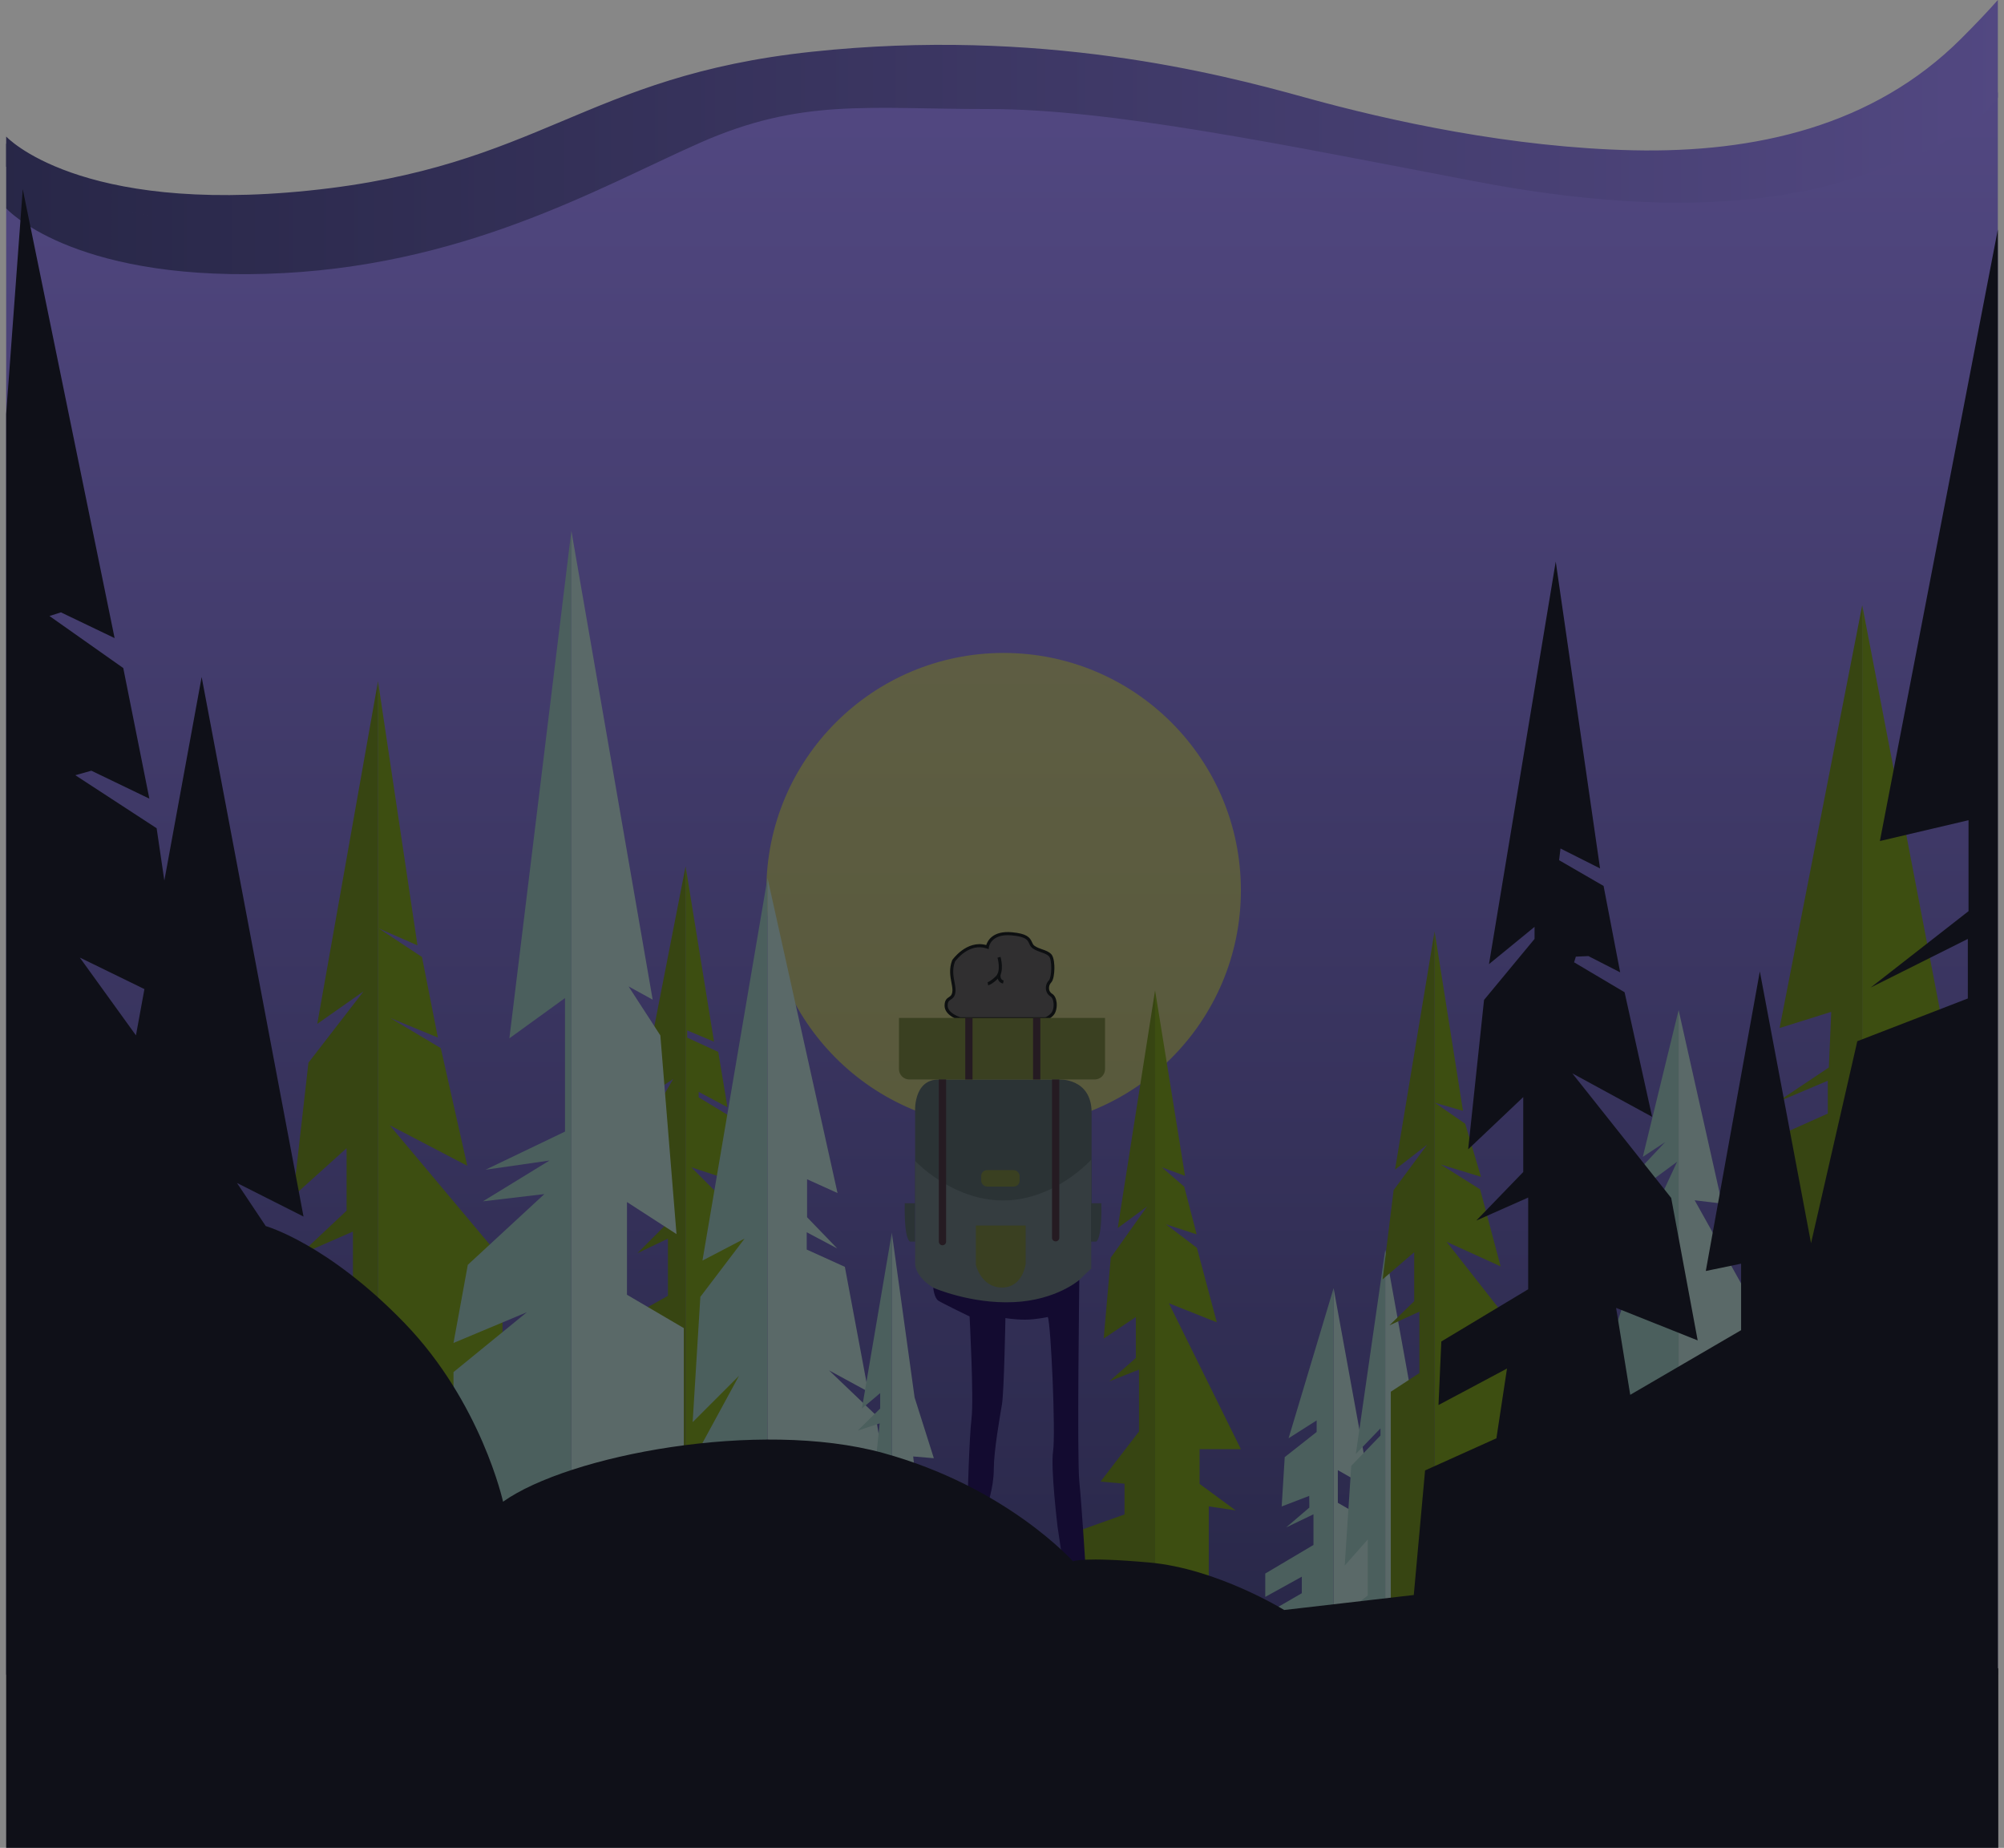 <?xml version="1.0" encoding="UTF-8"?>
<svg id="_Слой_2" data-name="Слой 2" xmlns="http://www.w3.org/2000/svg" xmlns:xlink="http://www.w3.org/1999/xlink" viewBox="0 0 1931.89 1781.06">
  <defs>
    <style>
      .cls-1 {
        fill: #0a0f12;
      }

      .cls-2 {
        fill: #160651;
      }

      .cls-3 {
        fill: url(#_Безымянный_градиент_3-3);
      }

      .cls-4 {
        fill: #504e51;
      }

      .cls-5 {
        fill: url(#_Безымянный_градиент_3-2);
      }

      .cls-6 {
        fill: #6b8c12;
      }

      .cls-7 {
        fill: #d3db3e;
        opacity: .59;
      }

      .cls-8 {
        fill: #86aeab;
      }

      .cls-9 {
        fill: #a5c3c0;
      }

      .cls-10 {
        fill: #0f1120;
      }

      .cls-11 {
        fill: #5a6a70;
      }

      .cls-12 {
        fill: #5e7a14;
      }

      .cls-13 {
        fill: url(#_Безымянный_градиент_3);
      }

      .cls-14 {
        fill: #46565b;
      }

      .cls-15 {
        fill: #647032;
      }

      .cls-16 {
        fill: #101111;
        opacity: .5;
      }

      .cls-17 {
        fill: #3b2635;
      }
    </style>
    <linearGradient id="_Безымянный_градиент_3" data-name="Безымянный градиент 3" x1="965.95" y1="1614.08" x2="965.95" y2="86.76" gradientUnits="userSpaceOnUse">
      <stop offset="0" stop-color="#403e7f"/>
      <stop offset="1" stop-color="#9480f3"/>
    </linearGradient>
    <linearGradient id="_Безымянный_градиент_3-2" data-name="Безымянный градиент 3" x1="5.95" y1="110.11" x2="1925.95" y2="110.11" xlink:href="#_Безымянный_градиент_3"/>
    <linearGradient id="_Безымянный_градиент_3-3" data-name="Безымянный градиент 3" x1="5.95" y1="161.07" x2="1925.95" y2="161.07" xlink:href="#_Безымянный_градиент_3"/>
  </defs>
  <g id="_рабочая_область" data-name="рабочая область">
    <g id="_5секция" data-name="5секция">
      <g>
        <polygon class="cls-13" points="5.95 200.8 343.63 235.7 709.24 110.11 1043.9 86.76 1482.99 169.49 1820.39 135.78 1925.95 89.03 1925.95 1614.08 5.95 1614.08 5.95 200.8"/>
        <circle class="cls-7" cx="967.51" cy="858.08" r="228.73"/>
        <g>
          <g>
            <polygon class="cls-12" points="305.86 986.85 350.46 955.53 297.35 1024.29 282.71 1152.98 334.12 1106.68 334.12 1166.93 288.84 1209.49 340.24 1187.02 340.24 1416.21 364.41 1427.72 364.41 656.63 305.86 986.85"/>
            <polygon class="cls-6" points="484.41 1214.25 375.65 1084.55 450.46 1123.61 424.93 1010.25 376.16 981.15 422.12 1000.04 406.8 922.42 365.18 894.85 402.46 911.19 364.41 656.63 364.41 1427.72 484.41 1484.89 484.41 1214.25"/>
          </g>
          <g>
            <polygon class="cls-12" points="616.67 1061.4 649.01 1039.95 628.93 1074.34 640.45 1181.91 614.43 1207.93 643.9 1193.83 643.9 1248.98 602.03 1272.46 602.03 1415.97 660.93 1415.97 660.93 835.02 616.67 1061.4"/>
            <polygon class="cls-6" points="666.46 1125.15 715.73 1141.23 703.82 1076.04 673.52 1057.66 673.52 1052.38 701.27 1067.19 692.41 1013.91 662.46 1000.12 662.46 993.15 688.33 1004.04 660.93 835.02 660.93 1415.97 722.88 1415.97 722.88 1181.57 666.46 1125.15"/>
          </g>
          <g>
            <polygon class="cls-8" points="677.18 1215.02 717.78 1193.83 675.14 1250 667.73 1370.76 712.41 1326.08 659.22 1423.87 739.9 1423.87 739.9 846.25 677.18 1215.02"/>
            <polygon class="cls-9" points="843.9 1363.53 799.14 1320.8 837.01 1341.4 814.46 1221.06 777.69 1204.38 777.69 1187.7 807.14 1203.36 778.03 1173.23 778.03 1136.63 807.39 1149.91 739.9 846.25 739.9 1423.87 854.12 1423.87 843.9 1363.53"/>
          </g>
          <g>
            <polygon class="cls-8" points="491.05 1000.8 544.67 962 544.67 1090.68 468.07 1127.44 529.69 1118.59 465.52 1157.91 524.76 1150.93 450.97 1219.1 437.18 1294.42 507.9 1264.8 437.18 1322.51 437.18 1349.65 484.93 1458.85 550.8 1438.99 550.8 511.61 491.05 1000.8"/>
            <polygon class="cls-9" points="659.22 1280.12 604.41 1247.95 604.41 1158.59 652.16 1189.49 636.59 998 605.95 950.76 629.18 963.53 550.8 511.61 550.8 1438.99 659.22 1406.32 659.22 1280.12"/>
          </g>
          <g>
            <polygon class="cls-8" points="830.88 1357.63 848.5 1342.76 848.5 1357.63 826.8 1378.94 847.99 1371.93 841.73 1433.07 859.73 1438.9 859.73 1188.21 830.88 1357.63"/>
            <polygon class="cls-9" points="880.33 1403.81 900.24 1405.5 881.69 1346.97 859.73 1188.21 859.73 1438.9 885.06 1447.1 880.33 1403.81"/>
          </g>
          <g>
            <polygon class="cls-12" points="1077.52 1183.61 1105.86 1162.85 1070.8 1212.21 1063.99 1290.17 1094.97 1269.4 1094.97 1308.89 1069.44 1331.36 1098.03 1320.12 1098.03 1379.7 1060.93 1428.04 1084.07 1430.08 1084.07 1459.7 1043.9 1474 1043.9 1513.06 1113.52 1521.47 1113.52 954.59 1077.52 1183.61"/>
            <polygon class="cls-6" points="1156.41 1396.8 1196.24 1396.8 1126.8 1256.12 1173.01 1274.51 1153.86 1202.76 1123.99 1180.04 1153.61 1189.74 1141.61 1143.78 1120.07 1125.15 1142.37 1133.32 1113.52 954.59 1113.52 1521.47 1165.29 1527.72 1165.29 1451.95 1191.14 1455.78 1156.41 1430.25 1156.41 1396.8"/>
          </g>
          <g>
            <polygon class="cls-8" points="1242.2 1386.29 1269.27 1369.07 1269.27 1380.2 1238.5 1404.44 1235.56 1452.01 1262.12 1441.81 1262.24 1453.07 1239.78 1472.28 1266.2 1459.56 1266.2 1489.11 1219.73 1516.66 1219.73 1539.19 1254.97 1519.71 1254.97 1535.61 1214.5 1559.06 1214.5 1587.02 1285.61 1587.02 1285.61 1241.61 1242.2 1386.29"/>
            <polygon class="cls-9" points="1289.69 1417.03 1320.84 1434.69 1285.61 1241.61 1285.61 1587.02 1320.84 1587.02 1320.84 1466.49 1289.69 1448.47 1289.69 1417.03"/>
          </g>
          <g>
            <polygon class="cls-8" points="1307.05 1401.39 1330.8 1376.75 1330.8 1383.64 1302.62 1412.89 1296.33 1508.98 1318.54 1483.81 1318.54 1537.86 1291.73 1558.66 1291.73 1583.18 1335.39 1583.18 1335.39 1204.77 1307.05 1401.39"/>
            <polygon class="cls-9" points="1354.8 1414.31 1377.55 1437.93 1335.39 1204.77 1335.39 1583.18 1351.61 1583.18 1351.61 1506.59 1367.14 1512.25 1354.8 1475.86 1354.8 1414.31"/>
          </g>
          <g>
            <polygon class="cls-12" points="1344.84 1127.31 1375.82 1103.29 1343.48 1147.1 1332.84 1233.13 1363.31 1206.98 1363.31 1254.15 1339.39 1277.47 1368.33 1264.22 1368.33 1323.4 1340.76 1341.42 1340.76 1572.62 1382.97 1572.62 1382.97 897.66 1344.84 1127.31"/>
            <polygon class="cls-6" points="1454.45 1285.94 1448.33 1265.46 1394.54 1196.91 1446.63 1220.59 1426.88 1146.39 1388.76 1122.36 1427.69 1134.29 1412.5 1083.15 1383.14 1062.87 1410.33 1070.69 1382.97 897.66 1382.97 1572.62 1471.82 1572.62 1454.45 1285.94"/>
          </g>
          <g>
            <polygon class="cls-8" points="1583.69 1115.06 1605.14 1100.89 1581.14 1126.42 1579.22 1147.49 1616.76 1119.78 1592.5 1171.87 1557.95 1278.25 1557.95 1364.38 1618.2 1364.38 1618.2 973.57 1583.69 1115.06"/>
            <polygon class="cls-9" points="1678.46 1237.06 1633.69 1156.89 1660.05 1160.09 1618.2 973.57 1618.2 1364.38 1689.27 1364.38 1678.46 1237.06"/>
          </g>
          <g>
            <polygon class="cls-12" points="1715.56 990.85 1765.35 975.27 1763.05 1028.89 1713.01 1062.34 1762.03 1041.66 1762.03 1073.32 1713.01 1095.27 1713.01 1263.27 1795.22 1263.27 1795.22 583.36 1715.56 990.85"/>
            <polygon class="cls-6" points="1874.83 998.2 1795.22 583.36 1795.22 1263.27 1906.54 1263.27 1874.83 998.2"/>
          </g>
        </g>
        <path class="cls-5" d="M5.95,131.58s68.94,75.06,292.09,52.09S562.54,73.37,782.63,49.88c220.09-23.49,392.17,20.94,474.89,43.91,82.72,22.98,200.17,48.51,317.11,51.06,116.94,2.55,231.32-22.98,316.09-107.74,14.83-14.83,26.34-27.04,35.23-37.11V94.02s-43.23,66.16-178.38,79.77c-135.15,13.62-340.94-21.79-422.13-44.26-81.19-22.47-195.07-71.01-393.7-69.45-260.17,2.04-226.76,27.75-488.43,127.95C298.54,243.47,127.22,222.73,5.95,160.69v-29.11Z"/>
        <path class="cls-3" d="M5.95,200.8s61.28,68.77,250.21,63.15c188.94-5.62,320.17-82.72,418.21-126.13,98.04-43.4,161.87-32.7,279.06-32.7s280.34,33.72,468.77,69.72c188.43,36,383.38,34.55,503.74-85.82l-30.5,26.81c-64.71,53.08-151.24,55.75-151.24,55.75-135.15,13.62-340.94-21.79-422.13-44.26-81.19-22.47-195.07-71.01-393.7-69.45-260.17,2.04-226.76,27.75-488.43,127.95,0,0-114.35,41.18-252.22,28.07C49.86,200.8,5.95,138.34,5.95,138.34v62.47Z"/>
        <g>
          <path class="cls-14" d="M882.2,1159.74v-87.45s-2.36-31.83,22.88-31.83h116.12s31.11-1.36,31.11,31.83,0,87.45,0,87.45h-170.11"/>
          <path class="cls-11" d="M882.2,1118.93v99.49s-.19,17.99,32.11,29.53c32.3,11.54,62.62,7.15,62.62,7.15,0,0,33.93,8.14,56.65-14.59,22.72-22.72,18.41-17.33,18.41-17.33v-105.45s-35.15,39.32-84.85,39.32-84.93-38.13-84.93-38.13Z"/>
          <path class="cls-15" d="M940.76,1181.23h48v36.94s-2.72,22.81-22.81,22.81-25.19-21.79-25.19-21.79v-37.96Z"/>
          <path class="cls-2" d="M932.83,1443.88s1.45-57.29,3.75-76.69c2.3-19.4-1.88-98.3-1.88-98.3,0,0-25.83-12.51-30.04-15.19-4.21-2.68-4.98-12.51-4.98-12.51,0,0,35.87,15.7,77.23,13.91,41.36-1.79,63.57-21.45,63.57-21.45,0,0-2.3,171.57,0,194.3,2.3,22.72,6.17,84.96,6.17,84.96l-10,4.66-12.15-12.62-4.95-33.08s-6.89-56.68-4.34-73.28c2.55-16.6-2.04-122.55-5.11-129.19,0,0-11.49,2.55-21.96,2.55s-18.89-1.53-18.89-1.53c0,0-1.28,70.72-3.32,82.98s-7.91,45.07-7.91,63-6.96,36.95-6.96,36.95c0,0-12.17-6.56-18.24-9.47Z"/>
          <g>
            <path class="cls-4" d="M919.31,926.08s13.62-19.74,32.51-13.28c0,0,1.7-14.64,23.32-12.77s15.83,9.2,21.45,12.94c5.62,3.74,11.74,3.74,15.66,7.66s3.32,22.04,0,25.36-3.74,10.04,1.19,13.11c4.94,3.06,4.89,14.6,.77,18.72s-6.55,4.13-6.55,4.13h-82.21s-13.35-3.96-13.35-12.64,6.03-5.11,7.39-12.6c1.36-7.49-5.11-17.87-.17-30.64Z"/>
            <path class="cls-1" d="M1007.65,983.45h-82.43l-.21-.06c-.59-.17-14.42-4.39-14.42-14.08,0-5.45,2.33-6.99,4.21-8.23,1.5-.99,2.69-1.78,3.21-4.64,.47-2.58-.11-5.66-.79-9.24-1.12-5.96-2.52-13.37,.69-21.67l.17-.31c.14-.2,13.74-19.53,32.67-14.33,1.29-4.1,6.3-13.93,24.52-12.36,14.76,1.28,17.54,4.98,19.64,9.68,.65,1.46,1.17,2.61,2.51,3.51,2.4,1.6,4.94,2.48,7.4,3.34,3.15,1.1,6.12,2.13,8.49,4.5,3.06,3.06,3.19,11.48,3.15,13.99-.07,5.07-.93,11.28-3.15,13.5-1.48,1.48-2.28,3.87-2.02,6.09,.16,1.4,.8,3.36,2.94,4.68,2.36,1.46,3.91,4.45,4.37,8.41,.48,4.16-.36,9.69-3.33,12.65-4.35,4.35-7.11,4.57-7.61,4.57Zm-81.98-3h81.98s2-.2,5.49-3.69c1.89-1.9,2.93-6.18,2.47-10.19-.34-2.98-1.43-5.24-2.97-6.2-2.46-1.53-4-3.97-4.34-6.89-.36-3.14,.74-6.42,2.88-8.55,1.04-1.04,2.19-5.4,2.27-11.42,.08-5.63-.84-10.39-2.27-11.82-1.89-1.89-4.42-2.77-7.36-3.79-2.51-.88-5.36-1.87-8.08-3.68-2.07-1.38-2.87-3.19-3.58-4.78-1.47-3.29-2.98-6.68-17.16-7.91-19.94-1.73-21.68,11.31-21.7,11.44l-.21,1.85-1.76-.6c-16.81-5.75-29.46,10.88-30.69,12.57-2.82,7.44-1.57,14.04-.48,19.86,.7,3.71,1.36,7.2,.79,10.33-.75,4.12-2.83,5.49-4.51,6.6-1.66,1.1-2.86,1.89-2.86,5.73,0,6.93,10.51,10.62,12.08,11.14Z"/>
          </g>
          <path class="cls-1" d="M952.58,949.69l-.49-2.96h0s2.81-.65,8.04-5.88c5.09-5.09,1.53-17.63,1.49-17.75l2.88-.84c.17,.58,4.09,14.37-2.25,20.71-5.96,5.96-9.3,6.66-9.66,6.72Z"/>
          <g>
            <path class="cls-4" d="M963.18,938.85s-1.3,6.64,4.05,7.66"/>
            <path class="cls-1" d="M966.95,947.98c-1.79-.34-3.18-1.22-4.12-2.61-1.89-2.79-1.16-6.65-1.13-6.81l2.94,.58-1.47-.29,1.47,.28c-.1,.53-.87,5.19,2.86,5.9l-.56,2.95Z"/>
          </g>
          <rect class="cls-15" x="945.9" y="1127.83" width="37.02" height="15.83" rx="5.55" ry="5.55"/>
          <path class="cls-15" d="M866.63,981.15v49.31c0,5.52,4.48,10,10,10h178.64c5.52,0,10-4.48,10-10v-49.31h-198.64Z"/>
          <rect class="cls-17" x="930.53" y="981.15" width="7" height="59.32"/>
          <rect class="cls-17" x="995.89" y="981.15" width="7" height="59.32"/>
          <path class="cls-14" d="M882.17,1159.74h-9.96s-1.15,32.81,4.98,37.02h4.98v-37.02Z"/>
          <path class="cls-14" d="M1051.75,1159.74h9.96s1.15,32.81-4.98,37.02h-4.98v-37.02Z"/>
          <path class="cls-17" d="M905.06,1196.76c0,1.93,1.57,3.5,3.5,3.5s3.5-1.57,3.5-3.5v-156.3h-7v156.3Z"/>
          <path class="cls-17" d="M1014.17,1193.09c0,1.89,1.57,3.42,3.5,3.42s3.5-1.53,3.5-3.42v-152.62h-7v152.62Z"/>
        </g>
        <path class="cls-10" d="M1925.95,1607.95V221.22l-113.7,589.41,85.45-20.07v87.67l-94.3,73.59,93.62-46.83v57.39l-106.55,41.2-44.6,194.71-49.36-261.96-52.09,288.72,34.04-7.04v64.08l-106.89,62.32-13.62-83.8,78.64,31.34-25.53-137.32-95.32-120.07,76.94,41.9-26.55-120.07-48.68-28.87,1.7-5.46,12.09-.53,30.64,15.67-16-83.27-42.89-24.82,1.36-11.27,38.13,19.19-42.72-295.76-64.34,388.01,43.91-35.91v11.62l-48.68,58.8-15.32,144.01,53.11-50.35v72.18l-45.28,46.83,50.04-22.18v88.38l-83.74,50.35-2.72,61.26,66.04-35.21-10.21,67.25-68.77,30.98-10.89,120.07-124.94,14.44s-64.68-39.96-130.04-45.77c-65.36-5.81-73.53-1.06-73.53-1.06,0,0-63.83-71.83-183.32-104.57-119.49-32.75-302.81,2.11-366.13,47.01,0,0-20.94-95.59-94.98-172.18-74.04-76.58-133.79-93.48-133.79-93.48l-27.74-41.55,64.17,32.39-98.21-520.05-35.97,196.21-7.43-50.45-78.38-51.1,15.45-4.36,55.92,26.94-25.15-125.87-71.15-50.17,11.06-3.52,51.74,24.82L21.93,182.31,5.95,399.03V1781.06H1926.38v-173.11h-.43ZM139.23,953.35l-8.17,44.59-54.13-75,62.3,30.4Z"/>
        <rect class="cls-16" width="1931.89" height="1781.06"/>
      </g>
    </g>
  </g>
</svg>